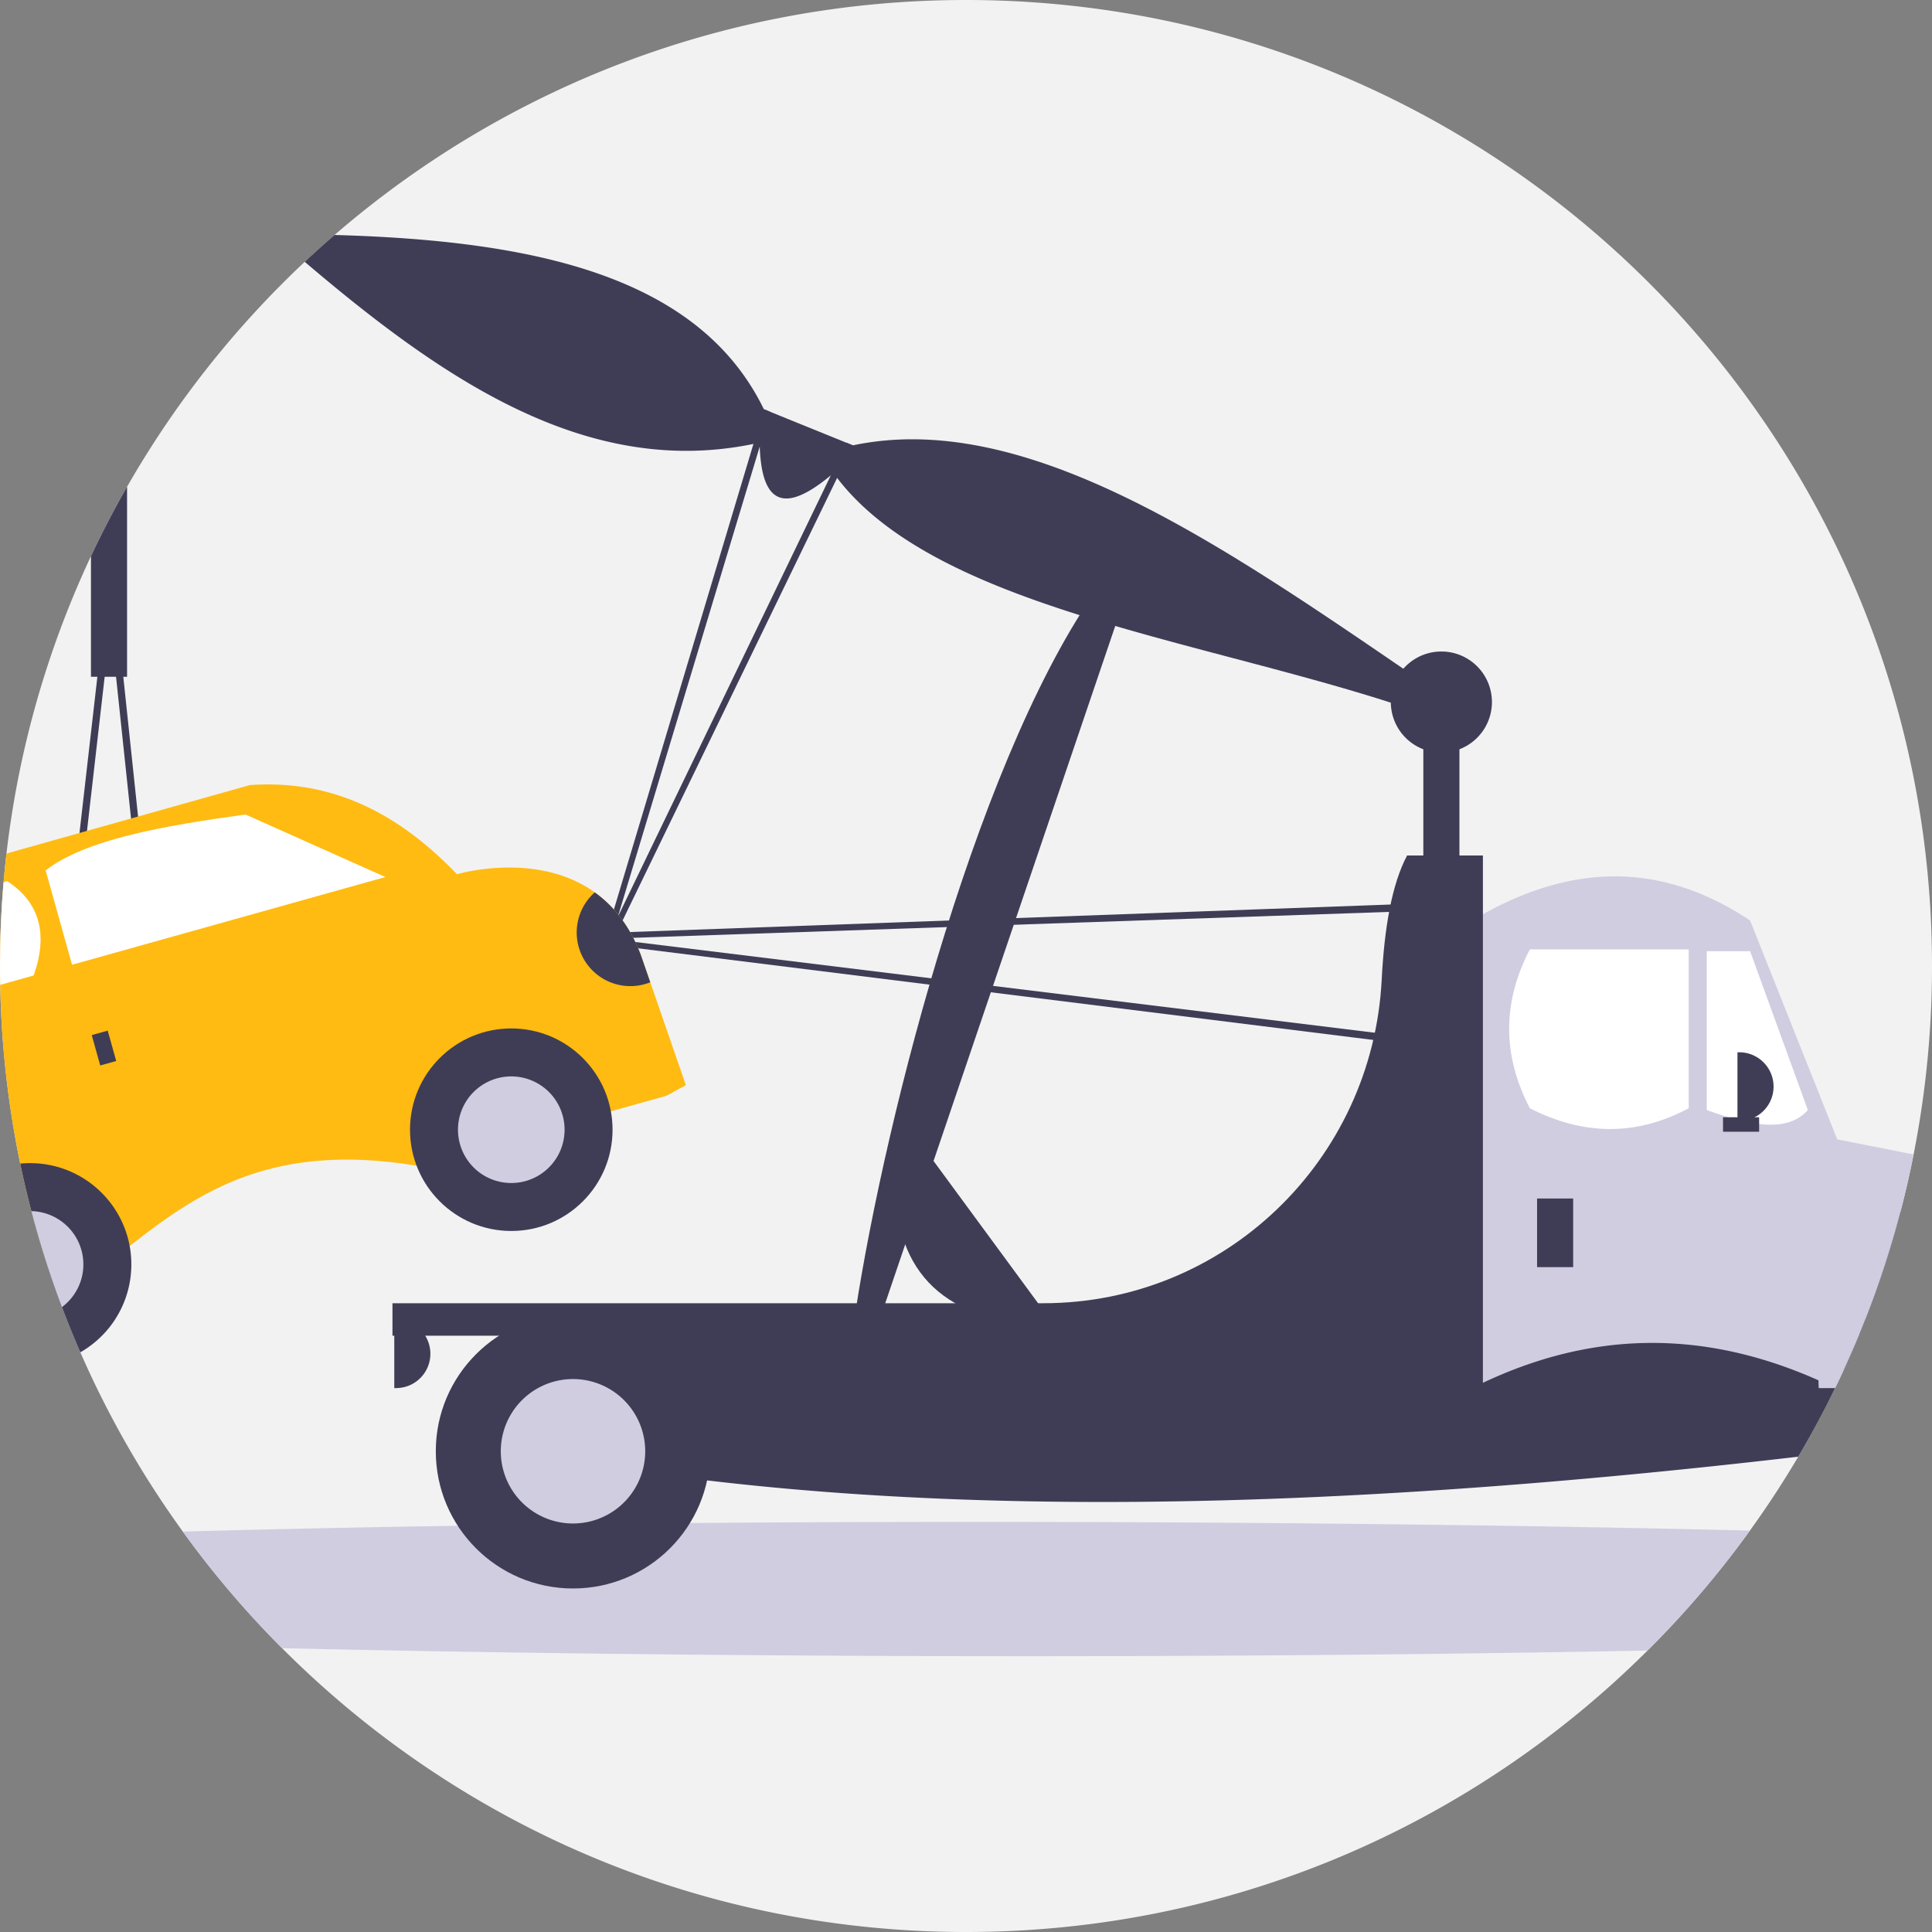 <svg xmlns="http://www.w3.org/2000/svg" width="200" height="200" fill="none"><rect width="100%" height="100%" fill="#808080" stroke="none"/><g clip-path="url(#a)"><g clip-path="url(#b)"><path fill="#F2F2F2" d="M200 100a100.303 100.303 0 0 1-3.25 25.38 98.563 98.563 0 0 1-5.861 16.379 77.432 77.432 0 0 1-.917 1.935 96.98 96.98 0 0 1-3.818 7.102 98.405 98.405 0 0 1-5.006 7.652 99.902 99.902 0 0 1-10.596 12.416C152.469 188.873 127.534 200 100 200c-27.66 0-52.7-11.231-70.802-29.383a99.992 99.992 0 0 1-10.272-12.068 99.615 99.615 0 0 1-10.608-18.558c-.053-.114-.099-.226-.148-.34a96.5 96.5 0 0 1-1.756-4.339 96.136 96.136 0 0 1-1.402-3.969 96.91 96.91 0 0 1-1.762-5.966 99.823 99.823 0 0 1-3.228-23.426C.006 101.302 0 100.651 0 100a101.994 101.994 0 0 1 .67-11.642 99.327 99.327 0 0 1 12.484-37.97 100.342 100.342 0 0 1 21.479-26.064C52.16 9.167 75.009 0 100 0c55.228 0 100 44.772 100 100Z"/><path fill="#3F3D56" d="M151.08 71.928h-3.738v26.539h3.738V71.928Z"/><path fill="#3F3D56" d="m151.09 71.593-.136.336-1.272 3.126-2.339-.95-3.365-1.364c-20.879-6.702-47.268-10.132-57.32-23.266l-.655-.265c-4.206 3.49-7.127 3.694-7.355-2.988l-.654-.265c-17.156 3.527-31.992-6.545-46.448-18.852a94.056 94.056 0 0 1 3.087-2.781c20.322.57 37.653 4.096 44.441 18.037l.658.269 7.898 3.203.66.269c17.544-3.7 37.255 9.636 56.985 23.13l5.815 2.36Z"/><path fill="#D0CDE1" d="M181.148 158.447a99.923 99.923 0 0 1-10.596 12.417c-44.46.867-98.037.759-141.355-.247a100.138 100.138 0 0 1-10.271-12.068c8.997-.25 18.552-.447 28.463-.602 3.923-.064 7.904-.117 11.929-.166 3.997-.043 8.037-.084 12.108-.118h.003c36.991-.299 76.558-.024 109.719.784Z"/><path fill="#3F3D56" d="M196.75 125.38a98.563 98.563 0 0 1-4.259 12.706h-4.781V125.38h9.04Z"/><path fill="#3F3D56" d="M193.092 136.593c-.194.5-.395.996-.602 1.493a95.39 95.39 0 0 1-2.518 5.608 97.363 97.363 0 0 1-3.818 7.102c-47.771 5.566-91.982 6.9-129.265 0v-14.203h136.203Z"/><path fill="#D0CDE1" d="M190.889 119.704v22.055a81.214 81.214 0 0 1-.917 1.936c-13.568-6.625-25.972-5.835-37.583 0V95.29c9.4-5.62 18.962-6.545 28.781 0l9.021 22.658.698 1.756Z"/><path fill="#fff" d="M158.369 98.28h16.446v16.446c-5.423 2.897-10.906 2.835-16.446 0-2.857-5.482-2.857-10.964 0-16.446ZM187.15 114.913c-2.162 2.433-6.125 1.563-10.466 0V98.467h4.486l5.98 16.446Z"/><path fill="#3F3D56" d="M162.854 124.071h-3.737v7.101h3.737v-7.101ZM179.861 108.932h.187a3.551 3.551 0 0 1 0 7.102h-.187v-7.102ZM40.815 136.592h.187a3.551 3.551 0 0 1 0 7.102h-.187v-7.102Z"/><path fill="#D0CDE1" d="M198.096 119.509a97.826 97.826 0 0 1-1.346 5.871 98.563 98.563 0 0 1-5.861 16.379 77.432 77.432 0 0 1-.917 1.935h-1.7l-.201-5.608-.052-1.493-.309-8.701-.374-10.506 2.855.561 7.905 1.562Z"/><path fill="#3F3D56" d="M59.317 164.439c7.845 0 14.204-6.359 14.204-14.204 0-7.844-6.36-14.204-14.204-14.204s-14.203 6.36-14.203 14.204c0 7.845 6.359 14.204 14.203 14.204Z"/><path fill="#D0CDE1" d="M59.317 157.711a7.476 7.476 0 1 0 0-14.952 7.476 7.476 0 0 0 0 14.952Z"/><path fill="#3F3D56" d="M153.51 134.91V88.561h-7.849c-1.558 2.936-2.349 7.4-2.63 12.878-.962 18.723-16.292 33.471-35.04 33.471H40.628v3.364h104.365c.221 2.303.446 4.612.668 6.915h7.849V134.91Z"/><path fill="#3F3D56" d="m92.813 119.394 2.108-1.549 12.951 17.622-2.108 1.55c-9.726-1.201-13.998-7.114-12.95-17.623Z"/><path fill="#3F3D56" d="m114.393 59.81 2.391 1.062-25.863 76.155-2.39-1.063c3.205-20.869 13.053-59.05 25.862-76.155ZM182.104 115.66h-3.738v1.496h3.738v-1.496Z"/><path fill="#3F3D56" d="M148.533 93.712a.372.372 0 0 0-.413-.41l-2.409.271-84.627 3.06-.748.082a.373.373 0 0 0-.023.739l86.411 10.771a.374.374 0 0 0 .409-.338l1.4-14.175Zm-85.557 3.46 82.598-2.833 2.169-.242-1.315 13.316-83.453-10.241Z"/><path fill="#3F3D56" d="m87.63 45.833-1.627 3.377L63.96 94.907l14.688-48.685 1.083-3.592-.657-.269-1.08 3.596-15.155 50.568-.16.734a.364.364 0 0 0 .185.404c.18.102.408.038.506-.144l23.287-48.044 1.633-3.373-.66-.269ZM15.673 97.571l-1.084-10.225-.296-2.818-1.53-14.47-.93-8.793a.374.374 0 0 0-.744-.003L10.08 70.06 8.228 86.23l-.342 2.991-.991 8.642-1.38 12.047c-.003.012-.003.024-.003.04a.375.375 0 0 0 .37.376l4.494.043 6.238.059h.003l.037-.003a.374.374 0 0 0 .334-.411l-1.315-12.444Zm-3.698 12.065-1.787-.016-3.883-.037 1.124-9.808v-.003l1.235-10.766.342-2.994 1.83-15.953.611-5.34.565 5.34 1.553 14.672.296 2.818 1.08 10.226 1.26 11.901-4.226-.04Z"/><path fill="#FB1" d="m71 112.336-2.012 1.099-5.75 1.608-4.821 1.352-10.47 2.929-4.82 1.349c-14.985-2.458-22.55 2.716-29.704 8.315l-4.821 1.348-3.59 1.007a96.917 96.917 0 0 1-1.762-5.966 99.823 99.823 0 0 1-3.228-23.426C.006 101.302 0 100.651 0 100a101.994 101.994 0 0 1 .67-11.642l7.558-2.127.778-.219 4.559-1.28.728-.204 11.571-3.256c8.896-.629 15.673 3.235 21.445 9.228 0 0 8.216-2.454 14.262 1.876 1.914 1.374 3.608 3.426 4.756 6.454l.99 2.855L71 112.336Z"/><path fill="#3F3D56" d="M52.928 127.431c5.79 0 10.483-4.693 10.483-10.483 0-5.79-4.693-10.484-10.483-10.484-5.79 0-10.484 4.694-10.484 10.484s4.694 10.483 10.484 10.483Z"/><path fill="#D0CDE1" d="M52.928 122.465a5.517 5.517 0 1 0 0-11.035 5.517 5.517 0 0 0 0 11.035Z"/><path fill="#3F3D56" d="M13.596 130.892a10.46 10.46 0 0 1-4.284 8.451c-.318.234-.651.45-.994.648-.053-.114-.099-.226-.148-.34a96.5 96.5 0 0 1-1.756-4.339 96.15 96.15 0 0 1-1.402-3.969 96.917 96.917 0 0 1-1.762-5.966 96.777 96.777 0 0 1-1.154-4.92c.333-.034.673-.05 1.015-.05 5.139 0 9.417 3.698 10.312 8.581.114.617.173 1.253.173 1.904Z"/><path fill="#D0CDE1" d="M8.63 130.892c0 1.809-.87 3.413-2.216 4.42a96.15 96.15 0 0 1-1.402-3.969 96.742 96.742 0 0 1-1.762-5.967 5.515 5.515 0 0 1 5.38 5.516Z"/><path fill="#fff" d="m39.896 90.791-32.438 9.08-2.733-9.765c4.084-3.19 12.12-4.609 20.687-5.79l14.484 6.475ZM3.485 100.982l-3.463.969C.006 101.303 0 100.651 0 100c0-2.923.127-5.815.37-8.673l.383-.108c3.383 2.22 4.238 5.497 2.732 9.763Z"/><path fill="#3F3D56" d="m11.151 106.69-1.655.463.88 3.144 1.655-.463-.88-3.144ZM67.316 101.686a5.552 5.552 0 0 1-5.746-9.309c1.913 1.373 3.61 3.425 4.758 6.453l.988 2.856ZM9.416 57.58a99.681 99.681 0 0 1 3.738-7.191v19.67H9.416V57.58ZM149.211 77.909a5.233 5.233 0 1 0 0-10.466 5.233 5.233 0 0 0 0 10.466Z"/></g></g><defs><clipPath id="a"><path fill="#fff" d="M0 0h200v200H0z"/></clipPath><clipPath id="b"><path fill="#fff" d="M0 0h200v200H0z"/></clipPath></defs></svg>